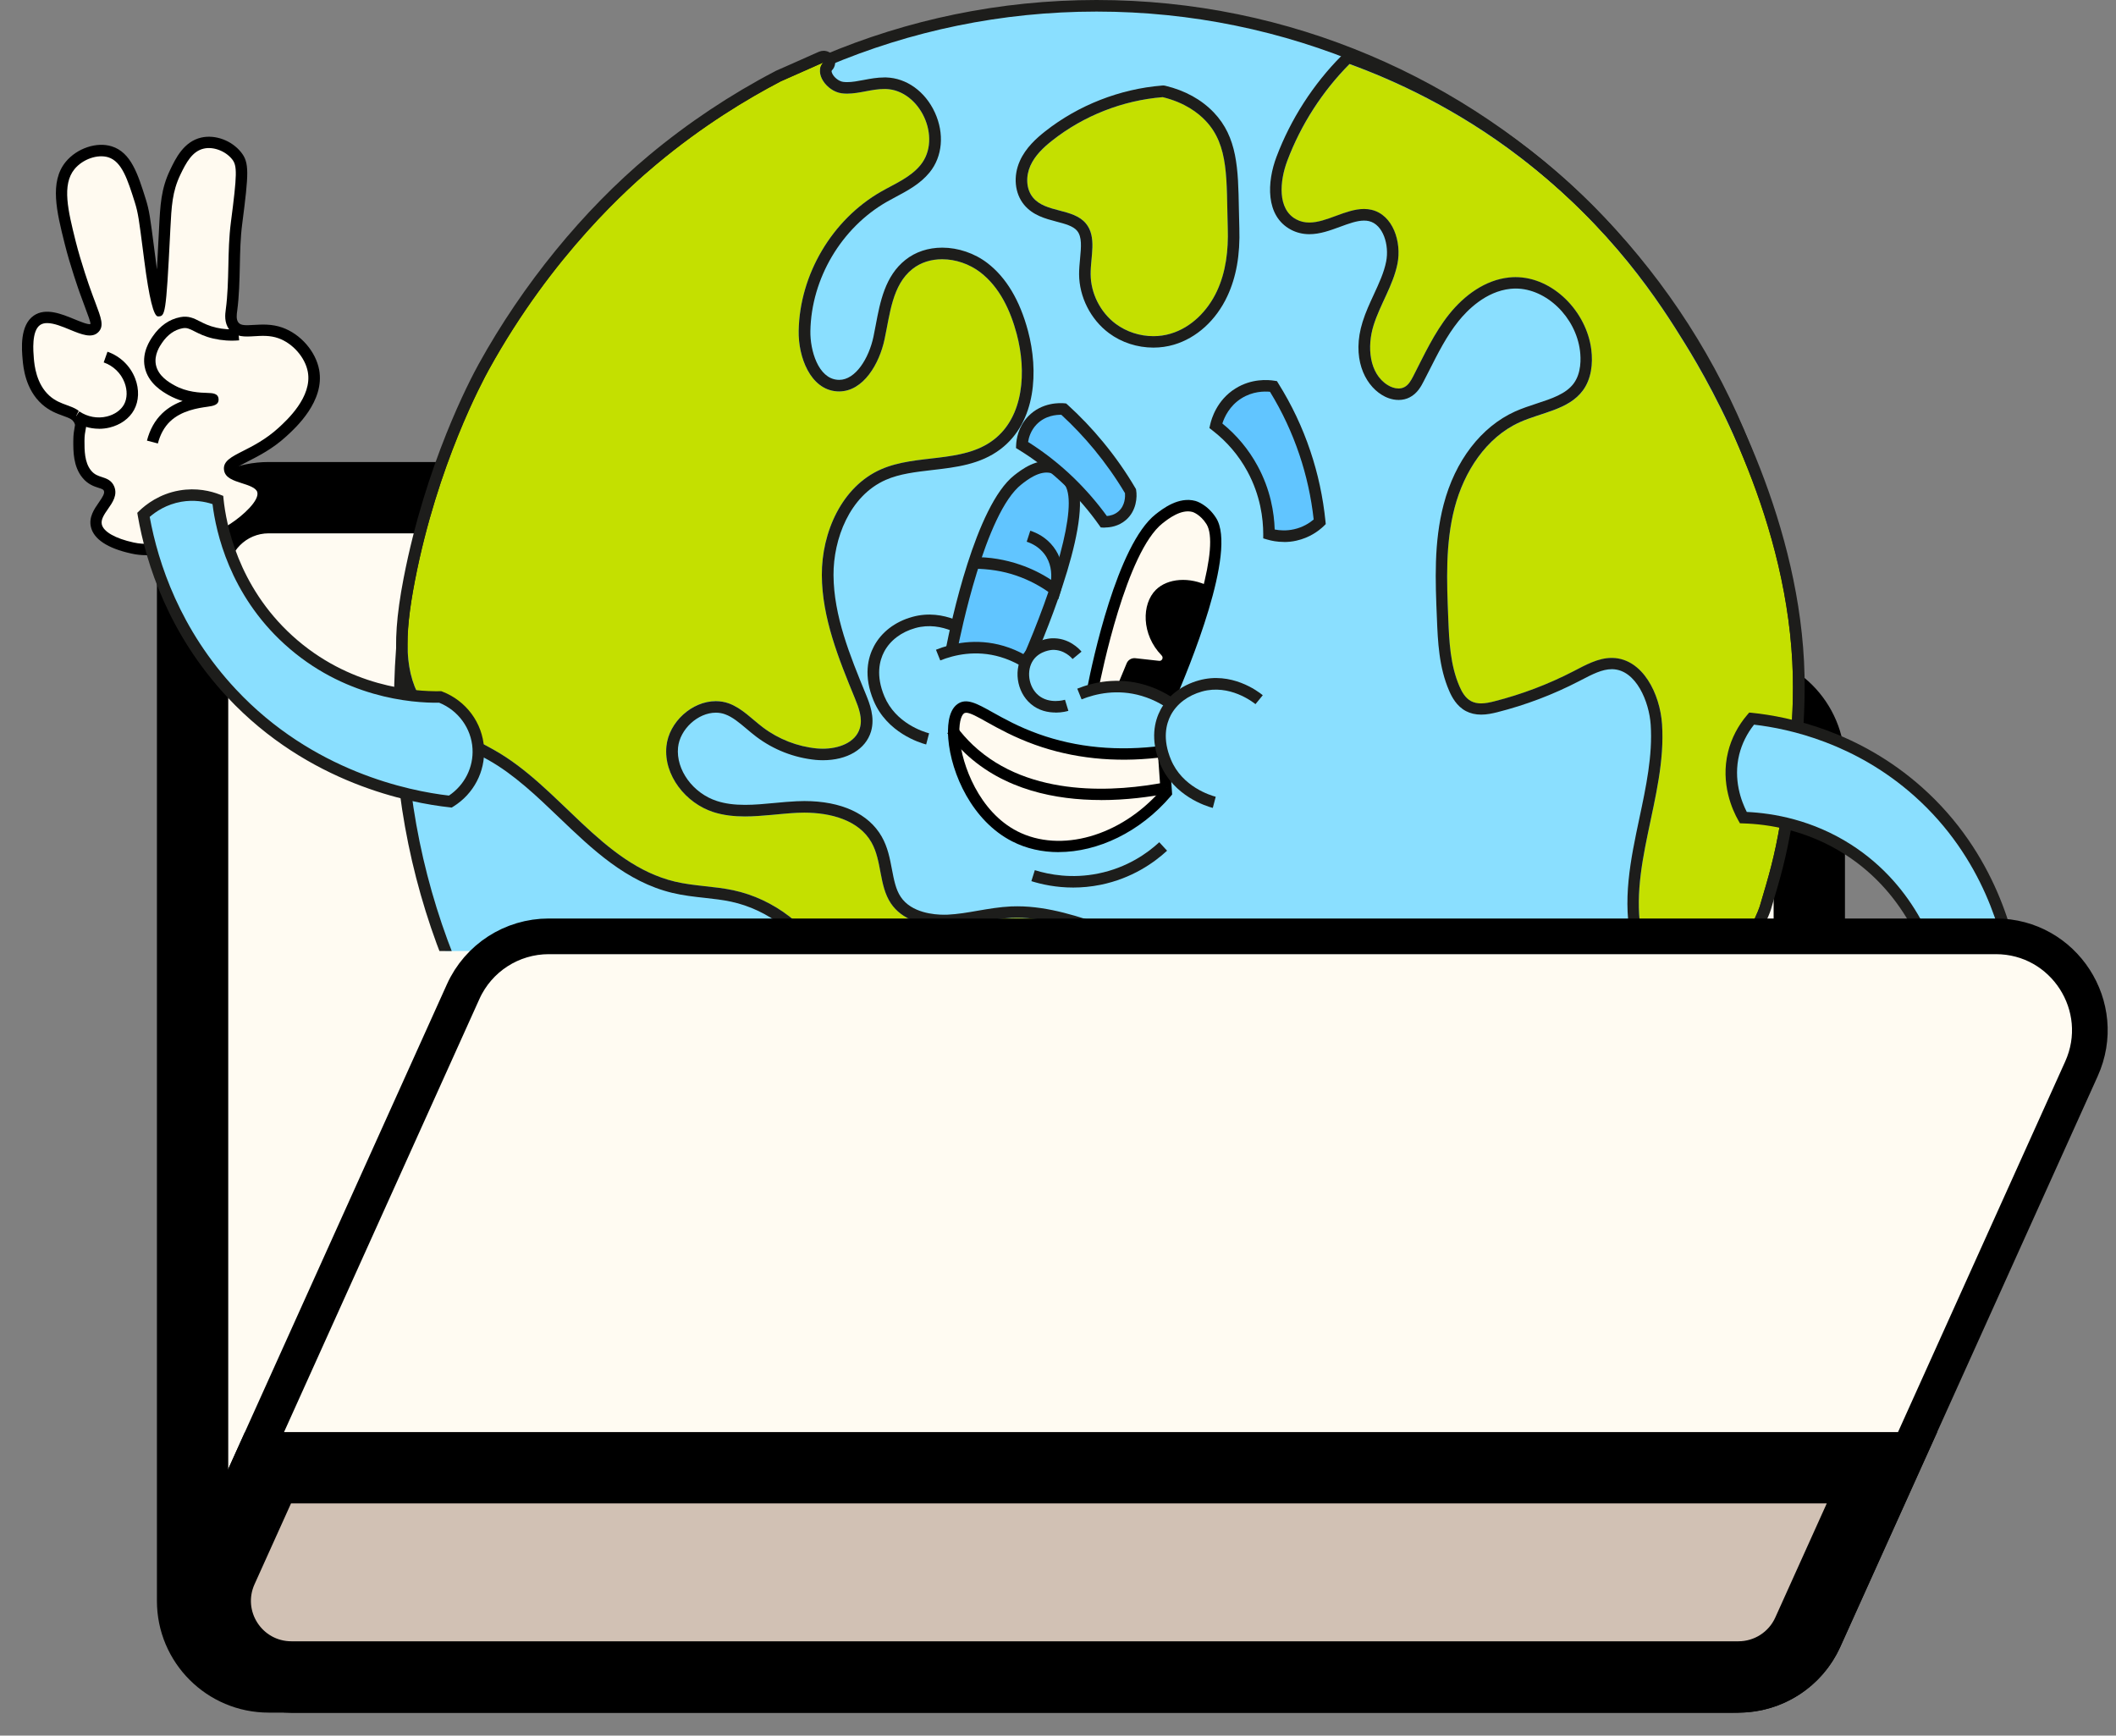 <svg width="89" height="73" viewBox="0 0 89 73" fill="none" xmlns="http://www.w3.org/2000/svg">
<rect x="0" y="0" width="89" height="73" fill="#808080" stroke="none"/>
<mask id="path-1-outside-1_612_4523" maskUnits="userSpaceOnUse" x="6.1" y="18.932" width="72" height="54" fill="black">
<rect fill="white" x="6.1" y="18.932" width="72" height="54"/>
<path fill-rule="evenodd" clip-rule="evenodd" d="M11.3 20.932C9.533 20.932 8.1 22.365 8.1 24.132V32.12C8.1 32.124 8.1 32.128 8.1 32.132V67.332C8.1 69.1 9.533 70.532 11.3 70.532H72.9C74.667 70.532 76.1 69.1 76.1 67.332V32.132C76.1 30.365 74.667 28.932 72.9 28.932H47.243L43.376 22.486C42.797 21.522 41.756 20.932 40.632 20.932H11.3Z"/>
</mask>
<path fill-rule="evenodd" clip-rule="evenodd" d="M11.3 20.932C9.533 20.932 8.1 22.365 8.1 24.132V32.12C8.1 32.124 8.1 32.128 8.1 32.132V67.332C8.1 69.1 9.533 70.532 11.3 70.532H72.9C74.667 70.532 76.1 69.1 76.1 67.332V32.132C76.1 30.365 74.667 28.932 72.9 28.932H47.243L43.376 22.486C42.797 21.522 41.756 20.932 40.632 20.932H11.3Z" fill="#FFFBF2"/>
<path d="M8.1 32.12L9.6 32.125V32.12H8.1ZM47.243 28.932L45.957 29.704L46.394 30.432H47.243V28.932ZM43.376 22.486L42.089 23.258V23.258L43.376 22.486ZM9.6 24.132C9.6 23.193 10.361 22.432 11.3 22.432V19.432C8.704 19.432 6.6 21.537 6.6 24.132H9.6ZM9.6 32.12V24.132H6.6V32.12H9.6ZM9.6 32.132C9.6 32.13 9.6 32.128 9.6 32.125L6.6 32.114C6.6 32.12 6.6 32.126 6.6 32.132H9.6ZM9.6 67.332V32.132H6.6V67.332H9.6ZM11.3 69.032C10.361 69.032 9.6 68.271 9.6 67.332H6.6C6.6 69.928 8.704 72.032 11.3 72.032V69.032ZM72.9 69.032H11.3V72.032H72.9V69.032ZM74.6 67.332C74.6 68.271 73.839 69.032 72.9 69.032V72.032C75.496 72.032 77.6 69.928 77.6 67.332H74.6ZM74.6 32.132V67.332H77.6V32.132H74.6ZM72.9 30.432C73.839 30.432 74.6 31.193 74.6 32.132H77.6C77.6 29.537 75.496 27.432 72.9 27.432V30.432ZM47.243 30.432H72.9V27.432H47.243V30.432ZM42.089 23.258L45.957 29.704L48.53 28.16L44.662 21.714L42.089 23.258ZM40.632 22.432C41.229 22.432 41.782 22.746 42.089 23.258L44.662 21.714C43.812 20.299 42.282 19.432 40.632 19.432V22.432ZM11.3 22.432H40.632V19.432H11.3V22.432Z" fill="black" mask="url(#path-1-outside-1_612_4523)"/>
<g clip-path="url(#clip0_612_4523)">
<path d="M46.124 58.86C62.31 58.86 75.433 45.738 75.433 29.551C75.433 13.364 62.31 0.242 46.124 0.242C29.937 0.242 16.815 13.364 16.815 29.551C16.815 45.738 29.937 58.86 46.124 58.86Z" fill="#8ADFFF"/>
<path d="M46.124 59.102C29.83 59.102 16.573 45.845 16.573 29.551C16.573 13.257 29.827 0 46.124 0C62.42 0 75.675 13.257 75.675 29.551C75.675 45.845 62.418 59.102 46.124 59.102ZM46.124 0.487C30.096 0.487 17.057 13.526 17.057 29.553C17.057 45.581 30.096 58.62 46.124 58.62C62.151 58.62 75.19 45.581 75.19 29.553C75.19 13.526 62.149 0.487 46.124 0.487Z" fill="#1D1D1B"/>
<path d="M34.639 2.62C34.206 3.066 34.78 3.841 35.397 3.923C36.015 4.003 36.628 3.725 37.25 3.744C38.706 3.785 39.636 5.815 38.718 6.943C38.294 7.464 37.64 7.73 37.056 8.065C35 9.242 33.637 11.545 33.593 13.913C33.571 15.02 34.085 16.376 35.187 16.461C36.269 16.543 36.976 15.335 37.204 14.272C37.432 13.211 37.526 11.986 38.379 11.312C39.183 10.675 40.415 10.828 41.229 11.45C42.043 12.073 42.501 13.058 42.764 14.049C43.181 15.611 43.07 17.534 41.779 18.508C40.469 19.498 38.56 19.079 37.056 19.74C35.407 20.464 34.559 22.39 34.567 24.189C34.574 25.988 35.274 27.706 35.957 29.369C36.121 29.771 36.288 30.212 36.165 30.629C35.957 31.324 35.073 31.549 34.351 31.479C33.537 31.399 32.75 31.091 32.096 30.6C31.627 30.246 31.212 29.791 30.66 29.587C29.51 29.166 28.154 30.171 28.033 31.389C27.912 32.607 28.841 33.779 30.006 34.155C31.133 34.516 32.348 34.245 33.528 34.186C34.707 34.128 36.071 34.4 36.654 35.426C37.102 36.211 36.969 37.24 37.47 37.991C37.969 38.739 38.965 38.994 39.863 38.955C40.762 38.916 41.638 38.65 42.537 38.609C43.854 38.55 45.138 38.984 46.388 39.413C48.23 40.045 50.255 40.829 51.112 42.58C51.953 44.293 51.393 46.421 52.156 48.17C52.609 49.209 53.491 50.015 53.931 51.059C54.515 52.444 54.106 53.839 53.699 56.075C53.433 57.54 53.241 57.801 53.147 57.918C52.517 58.698 51.229 58.751 48.676 58.828C45.177 58.932 43.397 58.976 41.852 58.552C41.069 58.337 40.125 57.998 39.27 57.196C38.73 56.688 38.073 56.184 38.129 55.455C38.209 54.375 39.485 53.512 39.195 52.471C39.074 52.038 38.708 51.728 38.359 51.444C37.446 50.703 36.533 49.962 35.62 49.221C35.066 48.77 34.47 48.25 34.383 47.54C34.3 46.872 34.695 46.254 34.974 45.642C35.7 44.046 35.664 42.12 34.874 40.553C34.085 38.986 32.559 37.812 30.844 37.446C30.035 37.274 29.198 37.274 28.393 37.083C25.308 36.347 23.54 33.087 20.772 31.539C18.997 30.546 18.466 30.549 17.834 29.619C16.977 28.362 16.996 26.788 17.454 24.419C18.401 19.529 20.3 16.027 20.561 15.55C23.242 10.697 26.497 7.839 27.611 6.909C29.57 5.275 31.428 4.161 32.84 3.422C33.441 3.156 34.044 2.889 34.644 2.623L34.639 2.62Z" fill="#C4E000"/>
<path d="M34.639 2.62C34.206 3.066 34.78 3.841 35.397 3.923C35.475 3.933 35.555 3.938 35.632 3.938C36.153 3.938 36.669 3.742 37.194 3.742C37.214 3.742 37.233 3.742 37.25 3.742C38.706 3.783 39.636 5.812 38.718 6.941C38.294 7.462 37.64 7.728 37.056 8.062C35 9.239 33.637 11.542 33.593 13.911C33.571 15.018 34.085 16.374 35.187 16.459C35.221 16.461 35.257 16.463 35.291 16.463C36.315 16.463 36.986 15.299 37.204 14.272C37.432 13.211 37.526 11.986 38.379 11.312C38.735 11.031 39.175 10.903 39.626 10.903C40.193 10.903 40.776 11.104 41.229 11.45C42.043 12.073 42.501 13.058 42.764 14.049C43.181 15.611 43.07 17.534 41.779 18.508C40.469 19.498 38.56 19.079 37.056 19.74C35.407 20.464 34.559 22.39 34.567 24.189C34.576 25.988 35.274 27.706 35.957 29.369C36.121 29.771 36.289 30.212 36.165 30.629C35.981 31.244 35.267 31.491 34.605 31.491C34.518 31.491 34.434 31.486 34.351 31.479C33.537 31.399 32.75 31.091 32.096 30.6C31.627 30.246 31.212 29.791 30.66 29.587C30.479 29.52 30.29 29.491 30.103 29.491C29.11 29.491 28.134 30.365 28.03 31.389C27.909 32.607 28.839 33.779 30.004 34.155C30.435 34.293 30.881 34.339 31.331 34.339C32.055 34.339 32.799 34.223 33.525 34.186C33.625 34.181 33.724 34.179 33.823 34.179C34.928 34.179 36.117 34.487 36.652 35.426C37.1 36.211 36.967 37.24 37.468 37.991C37.935 38.691 38.836 38.957 39.686 38.957C39.745 38.957 39.803 38.957 39.861 38.953C40.759 38.914 41.636 38.647 42.534 38.606C42.614 38.604 42.694 38.601 42.774 38.601C44.007 38.601 45.213 39.008 46.385 39.41C48.228 40.042 50.253 40.827 51.11 42.578C51.95 44.29 51.391 46.419 52.154 48.167C52.607 49.206 53.488 50.013 53.929 51.057C54.513 52.442 54.103 53.837 53.697 56.072C53.43 57.538 53.239 57.799 53.144 57.915C52.515 58.695 51.226 58.748 48.674 58.826C47.347 58.865 46.267 58.896 45.353 58.896C43.857 58.896 42.808 58.814 41.849 58.55C41.067 58.334 40.122 57.995 39.267 57.194C38.727 56.685 38.071 56.181 38.127 55.452C38.207 54.372 39.483 53.51 39.192 52.469C39.071 52.035 38.706 51.725 38.357 51.442C37.444 50.701 36.531 49.96 35.618 49.219C35.063 48.768 34.467 48.248 34.38 47.538C34.298 46.869 34.693 46.252 34.971 45.639C35.698 44.043 35.661 42.118 34.872 40.551C34.082 38.984 32.556 37.809 30.842 37.444C30.033 37.272 29.195 37.272 28.391 37.081C25.306 36.344 23.538 33.084 20.77 31.537C18.994 30.544 18.464 30.546 17.832 29.616C16.975 28.36 16.994 26.785 17.452 24.417C18.399 19.527 20.297 16.025 20.559 15.548C23.24 10.695 26.495 7.837 27.609 6.907C29.568 5.272 31.426 4.158 32.837 3.42C33.438 3.153 34.041 2.887 34.642 2.62M34.639 2.136C34.574 2.136 34.506 2.151 34.443 2.177L33.194 2.732L32.639 2.976C32.639 2.976 32.62 2.986 32.612 2.991C30.718 3.979 28.931 5.171 27.296 6.534C24.528 8.844 21.983 11.964 20.133 15.313C19.769 15.972 17.907 19.503 16.975 24.325C16.362 27.49 16.713 28.839 17.43 29.89C17.946 30.646 18.437 30.89 19.253 31.295C19.59 31.462 20.009 31.67 20.532 31.961C21.622 32.571 22.586 33.494 23.518 34.387C24.906 35.717 26.34 37.09 28.28 37.555C28.735 37.664 29.19 37.715 29.633 37.763C30.021 37.807 30.387 37.846 30.745 37.923C32.307 38.255 33.724 39.347 34.443 40.774C35.162 42.2 35.196 43.987 34.535 45.441C34.487 45.55 34.434 45.658 34.38 45.767C34.119 46.305 33.821 46.913 33.906 47.601C34.012 48.473 34.663 49.066 35.32 49.599L36.691 50.711L38.061 51.822C38.386 52.084 38.66 52.323 38.735 52.602C38.839 52.98 38.587 53.389 38.291 53.861C38.013 54.312 37.696 54.823 37.652 55.419C37.587 56.302 38.241 56.903 38.766 57.385C38.827 57.441 38.885 57.494 38.945 57.55C39.885 58.431 40.926 58.799 41.73 59.02C42.672 59.279 43.724 59.385 45.365 59.385C46.264 59.385 47.315 59.356 48.7 59.315C51.313 59.238 52.755 59.194 53.537 58.225C53.709 58.012 53.915 57.659 54.188 56.164C54.246 55.847 54.304 55.549 54.358 55.264C54.702 53.483 54.949 52.197 54.392 50.873C54.147 50.294 53.789 49.795 53.442 49.311C53.12 48.863 52.818 48.441 52.614 47.976C52.277 47.206 52.224 46.337 52.166 45.414C52.103 44.392 52.035 43.334 51.561 42.367C50.638 40.486 48.584 39.65 46.557 38.955C45.416 38.563 44.121 38.119 42.789 38.119C42.702 38.119 42.614 38.119 42.527 38.124C42.048 38.146 41.583 38.226 41.132 38.303C40.691 38.381 40.273 38.451 39.853 38.471C39.803 38.471 39.752 38.473 39.701 38.473C39.306 38.473 38.337 38.4 37.885 37.722C37.676 37.412 37.599 37.003 37.516 36.569C37.429 36.109 37.34 35.632 37.085 35.187C36.536 34.223 35.383 33.692 33.833 33.692C33.724 33.692 33.617 33.695 33.511 33.7C33.201 33.714 32.891 33.743 32.588 33.772C32.154 33.813 31.745 33.852 31.338 33.852C30.876 33.852 30.5 33.801 30.159 33.692C29.147 33.368 28.425 32.377 28.519 31.438C28.597 30.672 29.352 29.975 30.108 29.975C30.244 29.975 30.375 29.997 30.498 30.043C30.813 30.157 31.094 30.396 31.394 30.648C31.527 30.759 31.663 30.876 31.808 30.985C32.537 31.535 33.399 31.871 34.307 31.961C34.407 31.97 34.508 31.975 34.61 31.975C35.637 31.975 36.412 31.513 36.635 30.767C36.814 30.166 36.572 29.575 36.412 29.185C35.751 27.575 35.068 25.909 35.058 24.187C35.051 22.678 35.729 20.854 37.257 20.183C37.841 19.927 38.507 19.852 39.214 19.769C40.205 19.655 41.227 19.537 42.077 18.895C43.602 17.742 43.678 15.57 43.239 13.923C42.895 12.63 42.319 11.668 41.529 11.063C40.992 10.651 40.299 10.416 39.631 10.416C39.042 10.416 38.507 10.593 38.083 10.93C37.226 11.608 37.017 12.7 36.836 13.662C36.804 13.833 36.77 14.003 36.737 14.168C36.545 15.066 35.988 15.977 35.298 15.977C35.276 15.977 35.255 15.977 35.23 15.974C34.414 15.914 34.07 14.737 34.085 13.921C34.126 11.714 35.39 9.581 37.303 8.486C37.427 8.416 37.553 8.348 37.681 8.28C38.185 8.011 38.706 7.733 39.1 7.251C39.643 6.585 39.728 5.619 39.321 4.732C38.914 3.846 38.129 3.282 37.269 3.257C37.245 3.257 37.223 3.257 37.199 3.257C36.892 3.257 36.603 3.311 36.325 3.364C36.08 3.41 35.85 3.454 35.637 3.454C35.577 3.454 35.518 3.451 35.465 3.444C35.276 3.42 35.053 3.238 34.99 3.056C34.966 2.989 34.981 2.974 34.99 2.962C35.153 2.795 35.175 2.536 35.041 2.344C34.947 2.211 34.797 2.136 34.642 2.136H34.639Z" fill="#1D1D1B"/>
<path d="M48.906 4.086C47.226 4.221 45.588 4.863 44.264 5.907C43.893 6.2 43.535 6.537 43.341 6.968C43.147 7.399 43.147 7.946 43.45 8.309C43.985 8.958 45.14 8.752 45.676 9.399C46.143 9.963 45.869 10.799 45.874 11.533C45.879 12.342 46.283 13.141 46.932 13.623C47.582 14.107 48.463 14.262 49.24 14.034C50.108 13.78 50.798 13.075 51.183 12.257C51.568 11.438 51.672 10.513 51.643 9.61C51.578 7.568 51.711 6.122 50.701 5.069C50.401 4.756 49.856 4.316 48.909 4.086H48.906Z" fill="#C4E000"/>
<path d="M48.906 4.086C49.851 4.318 50.398 4.756 50.699 5.069C51.708 6.122 51.578 7.568 51.641 9.61C51.67 10.513 51.566 11.438 51.18 12.257C50.795 13.075 50.105 13.778 49.238 14.034C49.003 14.105 48.756 14.139 48.512 14.139C47.947 14.139 47.383 13.959 46.93 13.623C46.281 13.138 45.877 12.342 45.872 11.533C45.867 10.799 46.141 9.963 45.673 9.399C45.136 8.752 43.983 8.958 43.447 8.309C43.147 7.944 43.145 7.399 43.339 6.968C43.532 6.537 43.888 6.2 44.261 5.907C45.586 4.863 47.223 4.221 48.904 4.086M48.906 3.599C48.894 3.599 48.88 3.599 48.868 3.599C47.1 3.742 45.356 4.425 43.963 5.522C43.598 5.81 43.147 6.21 42.898 6.764C42.607 7.408 42.677 8.135 43.075 8.614C43.443 9.06 43.973 9.198 44.441 9.322C44.797 9.416 45.133 9.503 45.303 9.707C45.513 9.961 45.475 10.382 45.429 10.869C45.409 11.085 45.387 11.307 45.387 11.533C45.392 12.489 45.874 13.439 46.642 14.01C47.172 14.405 47.836 14.62 48.512 14.62C48.807 14.62 49.098 14.579 49.376 14.497C50.328 14.216 51.147 13.475 51.621 12.46C51.997 11.659 52.164 10.719 52.127 9.59C52.118 9.309 52.113 9.038 52.108 8.779C52.077 7.098 52.05 5.774 51.05 4.727C50.531 4.187 49.851 3.81 49.023 3.609C48.984 3.599 48.945 3.594 48.906 3.594V3.599Z" fill="#1D1D1B"/>
<path d="M56.765 2.693C55.62 3.846 54.721 5.243 54.145 6.764C53.823 7.617 53.716 8.801 54.52 9.232C55.484 9.748 56.625 8.58 57.688 8.83C58.591 9.043 58.957 10.186 58.778 11.097C58.598 12.007 58.051 12.802 57.773 13.688C57.494 14.575 57.579 15.713 58.368 16.202C58.577 16.33 58.848 16.401 59.066 16.289C59.245 16.2 59.347 16.011 59.439 15.834C59.901 14.935 60.325 14.005 60.955 13.218C61.587 12.429 62.466 11.78 63.471 11.676C65.159 11.499 66.719 13.02 66.93 14.705C67.005 15.301 66.93 15.943 66.576 16.427C65.98 17.238 64.837 17.348 63.919 17.764C62.5 18.406 61.577 19.852 61.182 21.358C60.788 22.864 60.851 24.446 60.914 26.003C60.955 26.977 60.998 27.977 61.386 28.873C61.492 29.12 61.638 29.367 61.875 29.495C62.168 29.653 62.527 29.585 62.849 29.503C64.004 29.209 65.123 28.786 66.181 28.238C66.702 27.97 67.24 27.662 67.826 27.679C69.099 27.71 69.821 29.195 69.906 30.466C70.112 33.535 68.375 36.608 69.112 39.597C69.356 40.594 69.879 41.522 70.603 42.251C70.739 42.389 70.889 42.522 71.076 42.576C71.652 42.743 72.115 42.103 72.374 41.561C73.166 39.904 73.885 38.56 74.016 38.124C74.41 36.8 74.631 36.061 74.88 34.603C75.021 33.782 75.464 31.023 75.408 28.439C75.265 21.978 71.993 16.275 70.865 14.449C69.843 12.797 67.809 9.576 63.938 6.621C61.228 4.553 58.62 3.376 56.765 2.7V2.693Z" fill="#C4E000"/>
<path d="M56.765 2.693C58.62 3.369 61.231 4.546 63.938 6.614C67.806 9.569 69.843 12.787 70.865 14.441C71.996 16.267 75.268 21.971 75.408 28.432C75.464 31.016 75.021 33.775 74.88 34.596C74.631 36.054 74.41 36.792 74.016 38.117C73.885 38.553 73.166 39.897 72.374 41.553C72.144 42.035 71.751 42.595 71.262 42.595C71.202 42.595 71.139 42.585 71.076 42.568C70.889 42.515 70.739 42.379 70.603 42.244C69.879 41.515 69.359 40.587 69.112 39.589C68.375 36.603 70.112 33.53 69.906 30.459C69.821 29.188 69.099 27.706 67.826 27.672C67.811 27.672 67.796 27.672 67.784 27.672C67.215 27.672 66.69 27.97 66.181 28.233C65.123 28.781 64.001 29.205 62.849 29.498C62.669 29.544 62.476 29.585 62.292 29.585C62.146 29.585 62.006 29.558 61.875 29.491C61.638 29.364 61.492 29.115 61.386 28.868C60.998 27.974 60.952 26.974 60.914 25.998C60.851 24.443 60.788 22.86 61.182 21.353C61.577 19.847 62.5 18.401 63.919 17.759C64.837 17.345 65.978 17.234 66.576 16.422C66.932 15.938 67.005 15.296 66.93 14.7C66.728 13.104 65.321 11.656 63.74 11.656C63.65 11.656 63.561 11.661 63.471 11.671C62.466 11.775 61.587 12.424 60.955 13.213C60.323 14.003 59.899 14.933 59.439 15.829C59.347 16.006 59.243 16.195 59.066 16.284C58.991 16.323 58.908 16.34 58.824 16.34C58.666 16.34 58.504 16.282 58.368 16.197C57.579 15.708 57.494 14.57 57.773 13.683C58.051 12.797 58.596 12.002 58.778 11.092C58.959 10.181 58.594 9.038 57.688 8.825C57.584 8.801 57.477 8.789 57.371 8.789C56.598 8.789 55.801 9.36 55.07 9.36C54.881 9.36 54.697 9.322 54.52 9.227C53.716 8.798 53.823 7.612 54.145 6.759C54.719 5.238 55.62 3.841 56.765 2.688M56.765 2.206C56.637 2.206 56.513 2.257 56.421 2.349C55.232 3.546 54.288 5.013 53.692 6.59C53.292 7.643 53.212 9.079 54.292 9.658C54.527 9.784 54.791 9.85 55.072 9.85C55.52 9.85 55.947 9.692 56.361 9.54C56.726 9.406 57.07 9.278 57.373 9.278C57.446 9.278 57.514 9.285 57.579 9.3C58.177 9.44 58.439 10.307 58.303 10.998C58.211 11.465 58.003 11.911 57.785 12.383C57.615 12.751 57.438 13.131 57.312 13.536C56.845 15.023 57.378 16.151 58.117 16.606C58.276 16.706 58.528 16.822 58.828 16.822C58.993 16.822 59.151 16.786 59.291 16.713C59.62 16.546 59.78 16.233 59.877 16.044C59.952 15.899 60.025 15.754 60.1 15.609C60.483 14.851 60.843 14.134 61.342 13.511C61.713 13.049 62.488 12.257 63.529 12.148C63.602 12.141 63.675 12.136 63.747 12.136C65.038 12.136 66.278 13.335 66.455 14.754C66.496 15.078 66.515 15.688 66.191 16.127C65.866 16.568 65.27 16.764 64.641 16.97C64.338 17.069 64.026 17.173 63.725 17.306C62.297 17.953 61.2 19.379 60.72 21.22C60.303 22.809 60.371 24.434 60.437 26.008C60.475 26.969 60.521 28.062 60.95 29.05C61.066 29.319 61.265 29.699 61.655 29.907C61.844 30.006 62.059 30.057 62.299 30.057C62.539 30.057 62.776 30.006 62.975 29.956C64.164 29.655 65.321 29.217 66.411 28.652L66.532 28.59C66.971 28.362 67.385 28.146 67.792 28.146H67.821C68.823 28.173 69.366 29.527 69.429 30.481C69.516 31.769 69.23 33.111 68.954 34.409C68.588 36.133 68.208 37.918 68.647 39.694C68.915 40.783 69.475 41.779 70.264 42.575C70.439 42.75 70.654 42.941 70.945 43.026C71.051 43.057 71.16 43.072 71.269 43.072C71.863 43.072 72.412 42.605 72.819 41.752C73.117 41.13 73.401 40.556 73.652 40.05C74.098 39.151 74.394 38.555 74.488 38.245C74.89 36.896 75.11 36.155 75.367 34.668C75.546 33.624 75.956 30.927 75.9 28.413C75.759 22.07 72.626 16.345 71.284 14.177C70.378 12.714 68.259 9.29 64.239 6.222C62.028 4.534 59.57 3.19 56.937 2.23C56.884 2.211 56.826 2.201 56.77 2.201L56.765 2.206Z" fill="#1D1D1B"/>
<path d="M7.37 22.968C6.546 23.107 6.125 23.172 5.568 23.051C5.326 22.998 4.195 22.751 4.052 22.109C3.916 21.498 4.786 21.036 4.585 20.554C4.447 20.22 4.006 20.387 3.643 19.939C3.311 19.532 3.313 18.946 3.316 18.546C3.316 18.004 3.444 17.958 3.357 17.728C3.166 17.222 2.526 17.362 1.923 16.827C1.289 16.262 1.211 15.4 1.187 15.107C1.151 14.713 1.071 13.802 1.555 13.47C2.272 12.981 3.616 14.177 3.97 13.797C4.142 13.613 3.926 13.228 3.56 12.201C3.56 12.201 3.178 11.126 2.945 10.196C2.616 8.878 2.325 7.714 2.945 6.96C3.333 6.488 4.054 6.207 4.623 6.386C5.314 6.604 5.575 7.43 5.893 8.433C6.055 8.944 6.086 9.259 6.302 10.93C6.532 12.698 6.583 13.068 6.636 13.066C6.752 13.061 6.839 11.315 6.915 9.784C6.97 8.682 6.985 8.038 7.365 7.246C7.59 6.774 7.895 6.159 8.511 6.018C9.024 5.9 9.62 6.147 9.944 6.551C10.225 6.902 10.218 7.268 9.944 9.377C9.787 10.593 9.893 11.833 9.729 13.046C9.704 13.221 9.663 13.504 9.83 13.715C10.172 14.148 10.937 13.7 11.785 14.003C12.458 14.243 13.049 14.904 13.177 15.599C13.395 16.783 12.233 17.844 11.867 18.178C10.777 19.174 9.61 19.333 9.656 19.733C9.702 20.135 10.884 20.06 11.049 20.634C11.238 21.293 9.898 22.179 9.821 22.23C9.147 22.668 8.535 22.772 7.365 22.966L7.37 22.968Z" fill="#FFFAF0"/>
<path d="M6.154 23.351C5.946 23.351 5.74 23.332 5.52 23.281C4.524 23.063 3.938 22.675 3.822 22.157C3.73 21.748 3.965 21.409 4.156 21.135C4.318 20.9 4.413 20.75 4.369 20.641C4.347 20.588 4.304 20.569 4.146 20.518C3.955 20.457 3.693 20.372 3.463 20.087C3.078 19.614 3.081 18.97 3.083 18.544C3.083 18.265 3.117 18.101 3.136 17.992C3.158 17.88 3.161 17.868 3.136 17.81C3.073 17.645 2.935 17.59 2.652 17.488C2.395 17.396 2.078 17.28 1.768 17.004C1.063 16.376 0.979 15.437 0.952 15.127C0.913 14.693 0.824 13.681 1.424 13.272C1.926 12.93 2.594 13.206 3.132 13.427C3.35 13.516 3.715 13.669 3.805 13.628C3.817 13.56 3.693 13.235 3.565 12.891C3.5 12.717 3.425 12.514 3.34 12.279C3.325 12.235 2.952 11.182 2.72 10.249C2.386 8.912 2.071 7.651 2.766 6.805C3.236 6.236 4.066 5.955 4.701 6.156C5.51 6.411 5.796 7.314 6.125 8.358C6.28 8.845 6.319 9.159 6.491 10.489L6.544 10.898C6.563 11.051 6.583 11.194 6.6 11.332C6.631 10.806 6.66 10.242 6.682 9.772L6.689 9.632C6.74 8.617 6.772 7.944 7.157 7.144C7.382 6.672 7.726 5.955 8.464 5.786C9.051 5.653 9.738 5.904 10.138 6.401C10.489 6.839 10.467 7.258 10.189 9.406C10.111 9.995 10.099 10.608 10.087 11.198C10.072 11.814 10.06 12.451 9.976 13.078C9.954 13.235 9.927 13.439 10.029 13.567C10.128 13.693 10.329 13.688 10.678 13.666C11.015 13.647 11.431 13.62 11.877 13.778C12.645 14.051 13.281 14.783 13.424 15.555C13.666 16.87 12.444 17.987 12.039 18.355C11.465 18.881 10.874 19.178 10.443 19.399C10.237 19.503 9.983 19.631 9.915 19.709C9.98 19.762 10.191 19.83 10.32 19.871C10.697 19.99 11.165 20.14 11.288 20.571C11.516 21.373 10.223 22.264 9.961 22.433C9.244 22.898 8.595 23.007 7.413 23.206C6.905 23.291 6.525 23.354 6.156 23.354L6.154 23.351ZM1.984 13.589C1.872 13.589 1.773 13.611 1.691 13.666C1.323 13.918 1.398 14.766 1.424 15.085C1.448 15.347 1.519 16.146 2.083 16.648C2.325 16.863 2.572 16.953 2.812 17.04C3.119 17.151 3.437 17.265 3.58 17.643C3.65 17.829 3.626 17.953 3.599 18.084C3.58 18.186 3.553 18.314 3.553 18.546C3.553 18.927 3.551 19.445 3.827 19.786C3.97 19.963 4.125 20.012 4.287 20.065C4.468 20.123 4.694 20.196 4.803 20.459C4.953 20.818 4.735 21.133 4.541 21.409C4.384 21.634 4.236 21.85 4.282 22.055C4.35 22.363 4.849 22.649 5.614 22.816C6.115 22.927 6.5 22.869 7.326 22.731C8.481 22.538 9.06 22.441 9.692 22.029C10.22 21.685 10.92 21.046 10.821 20.697C10.768 20.513 10.448 20.411 10.167 20.322C9.821 20.21 9.46 20.099 9.421 19.76C9.377 19.396 9.731 19.217 10.218 18.97C10.625 18.764 11.182 18.481 11.71 17.999C12.063 17.677 13.141 16.694 12.947 15.64C12.836 15.035 12.315 14.439 11.71 14.226C11.358 14.1 11.01 14.122 10.7 14.141C10.307 14.165 9.903 14.19 9.646 13.86C9.421 13.572 9.47 13.211 9.496 13.02C9.578 12.412 9.591 11.789 9.605 11.186C9.617 10.583 9.632 9.959 9.712 9.343C9.976 7.319 9.98 6.972 9.763 6.699C9.484 6.35 8.971 6.156 8.569 6.251C8.091 6.36 7.832 6.832 7.585 7.35C7.244 8.065 7.215 8.663 7.164 9.656L7.157 9.799C6.982 13.296 6.944 13.298 6.648 13.308C6.464 13.316 6.271 12.534 6.069 10.964L6.016 10.554C5.849 9.261 5.81 8.953 5.67 8.508C5.367 7.551 5.127 6.796 4.556 6.616C4.105 6.476 3.48 6.692 3.134 7.113C2.592 7.774 2.865 8.869 3.18 10.138C3.408 11.048 3.783 12.111 3.788 12.121C3.87 12.354 3.945 12.555 4.011 12.727C4.258 13.383 4.381 13.71 4.146 13.959C3.873 14.25 3.425 14.066 2.948 13.87C2.621 13.734 2.265 13.589 1.984 13.589Z" fill="black"/>
<path d="M6.411 18.592C6.493 18.273 6.653 17.88 6.985 17.561C7.745 16.824 8.963 16.912 8.956 16.805C8.951 16.713 8.055 16.885 7.215 16.415C6.994 16.292 6.435 15.979 6.321 15.383C6.222 14.865 6.515 14.434 6.619 14.284C6.706 14.156 7.023 13.693 7.626 13.574C8.101 13.482 8.28 13.841 9.024 14.01C9.438 14.105 9.796 14.1 10.031 14.078" fill="#FFFAF0"/>
<path d="M6.643 18.653L6.181 18.532C6.302 18.064 6.517 17.682 6.82 17.389C7.079 17.139 7.384 16.974 7.68 16.866C7.491 16.81 7.295 16.732 7.098 16.623C6.859 16.488 6.222 16.132 6.086 15.429C5.967 14.812 6.309 14.313 6.423 14.148C6.728 13.703 7.118 13.429 7.583 13.339C7.929 13.272 8.159 13.39 8.406 13.516C8.583 13.606 8.782 13.707 9.082 13.778C9.385 13.848 9.699 13.87 10.017 13.841L10.058 14.315C9.69 14.347 9.326 14.32 8.975 14.24C8.617 14.158 8.38 14.037 8.188 13.94C7.961 13.824 7.852 13.773 7.675 13.807C7.338 13.872 7.048 14.078 6.817 14.417C6.723 14.553 6.476 14.916 6.556 15.337C6.65 15.824 7.127 16.091 7.331 16.204C7.859 16.5 8.423 16.517 8.726 16.526C8.939 16.534 9.179 16.541 9.193 16.786C9.21 17.038 8.961 17.074 8.723 17.108C8.343 17.161 7.634 17.263 7.149 17.73C6.912 17.96 6.74 18.27 6.641 18.65L6.643 18.653Z" fill="black"/>
<path d="M4.439 15.015C5.427 15.366 5.788 16.459 5.425 17.125C5.076 17.762 4.032 18.057 3.202 17.5" fill="#FFFAF0"/>
<path d="M4.163 18.033C3.78 18.033 3.398 17.917 3.071 17.699L3.337 17.304C3.681 17.536 4.103 17.614 4.497 17.517C4.817 17.439 5.086 17.251 5.217 17.011C5.355 16.759 5.362 16.415 5.238 16.091C5.088 15.696 4.769 15.386 4.362 15.243L4.521 14.793C5.062 14.984 5.485 15.396 5.686 15.921C5.863 16.381 5.844 16.863 5.638 17.241C5.442 17.602 5.066 17.871 4.611 17.982C4.463 18.018 4.313 18.035 4.165 18.035L4.163 18.033Z" fill="black"/>
<path d="M18.941 33.714C17.721 33.581 13.289 32.951 9.746 29.164C7.019 26.248 6.268 23.007 6.033 21.654C6.224 21.47 6.752 21.009 7.583 20.866C8.324 20.738 8.913 20.929 9.162 21.026C9.235 21.729 9.613 24.62 12.124 26.909C14.757 29.309 17.852 29.323 18.518 29.314C19.431 29.665 20.058 30.513 20.113 31.474C20.167 32.373 19.714 33.232 18.939 33.714H18.941Z" fill="#8ADFFF"/>
<path d="M18.999 33.966L18.917 33.956C17.236 33.775 12.964 32.959 9.571 29.331C7.084 26.669 6.147 23.712 5.796 21.697L5.774 21.569L5.866 21.479C6.132 21.225 6.701 20.774 7.542 20.629C8.266 20.503 8.871 20.653 9.252 20.803L9.39 20.857L9.404 21.004C9.511 22.034 10.005 24.649 12.289 26.732C14.669 28.902 17.435 29.091 18.515 29.072H18.561L18.605 29.088C19.607 29.474 20.295 30.404 20.358 31.462C20.416 32.45 19.922 33.392 19.07 33.922L18.999 33.966ZM6.297 21.743C6.653 23.688 7.573 26.483 9.925 28.996C13.151 32.445 17.202 33.269 18.883 33.462C19.542 33.019 19.92 32.271 19.874 31.488C19.825 30.636 19.278 29.883 18.474 29.556C17.302 29.573 14.437 29.345 11.961 27.088C9.658 24.991 9.082 22.378 8.939 21.203C8.617 21.096 8.159 21.012 7.624 21.104C6.999 21.213 6.549 21.52 6.297 21.741V21.743Z" fill="#1D1D1B"/>
<path d="M84.662 42.704C84.793 42.658 85.558 42.374 85.824 41.619C85.953 41.251 85.962 40.774 85.771 40.43C85.044 39.127 81.162 39.241 80.378 40.803C80.363 40.832 80.068 41.444 80.341 42.033C80.649 42.694 81.555 43.067 82.637 42.946" fill="#FFFAF0"/>
<path d="M82.228 43.205C81.24 43.205 80.438 42.806 80.123 42.132C79.801 41.437 80.148 40.725 80.165 40.696C80.666 39.701 82.148 39.321 83.267 39.296C84.294 39.27 85.543 39.529 85.979 40.314C86.231 40.766 86.18 41.326 86.05 41.699C85.764 42.515 84.977 42.849 84.742 42.931L84.584 42.481C84.769 42.416 85.384 42.159 85.602 41.541C85.72 41.2 85.706 40.8 85.565 40.546C85.294 40.062 84.371 39.749 83.279 39.773C82.216 39.795 80.971 40.156 80.593 40.909C80.593 40.914 80.332 41.444 80.559 41.931C80.826 42.503 81.652 42.815 82.611 42.706L82.664 43.181C82.516 43.198 82.371 43.205 82.23 43.205H82.228Z" fill="black"/>
<path d="M73.326 34.39C74.202 34.416 75.951 34.596 77.714 35.722C80.751 37.659 81.463 40.885 81.594 41.541C81.761 41.641 82.385 41.977 83.202 41.837C84.12 41.679 84.616 41.035 84.718 40.895C84.577 39.887 83.938 36.201 80.676 33.298C77.876 30.805 74.774 30.34 73.672 30.227C73.439 30.498 73.088 30.987 72.919 31.682C72.589 33.017 73.166 34.111 73.326 34.392V34.39Z" fill="#8ADFFF"/>
<path d="M82.812 42.111C82.17 42.111 81.678 41.868 81.472 41.75L81.378 41.694L81.356 41.587C81.133 40.466 80.32 37.669 77.585 35.925C76.001 34.915 74.391 34.663 73.318 34.632L73.183 34.627L73.115 34.508C72.875 34.087 72.352 32.959 72.684 31.622C72.822 31.06 73.1 30.522 73.49 30.067L73.573 29.97L73.698 29.982C75.229 30.14 78.191 30.757 80.84 33.114C83.972 35.901 84.766 39.459 84.96 40.858L84.974 40.958L84.916 41.038C84.725 41.294 84.182 41.912 83.245 42.074C83.095 42.101 82.95 42.111 82.812 42.111ZM81.809 41.382C82.061 41.51 82.555 41.699 83.16 41.595C83.841 41.476 84.27 41.062 84.463 40.825C84.25 39.413 83.454 36.092 80.516 33.477C78.041 31.275 75.282 30.653 73.776 30.479C73.478 30.854 73.265 31.285 73.153 31.735C72.892 32.796 73.246 33.712 73.471 34.15C74.602 34.203 76.234 34.489 77.842 35.514C80.647 37.303 81.54 40.132 81.807 41.379L81.809 41.382Z" fill="#1D1D1B"/>
<path d="M40.902 26.761C40.786 26.667 39.72 25.824 38.434 26.182C38.258 26.231 37.408 26.468 36.969 27.301C36.483 28.221 36.875 29.156 36.969 29.384C37.505 30.663 38.829 31.033 39.013 31.079" fill="#8ADFFF"/>
<path d="M38.953 31.312C38.684 31.241 37.311 30.818 36.746 29.474C36.308 28.427 36.509 27.65 36.756 27.185C37.071 26.589 37.645 26.148 38.371 25.947C39.735 25.567 40.849 26.4 41.057 26.572L40.749 26.948C40.641 26.86 39.66 26.093 38.502 26.415C37.906 26.582 37.439 26.936 37.187 27.413C36.991 27.786 36.831 28.415 37.197 29.287C37.671 30.421 38.846 30.781 39.078 30.842L38.955 31.312H38.953Z" fill="#1D1D1B"/>
<path d="M49.16 29.452C49.425 28.844 51.82 23.296 50.948 21.918C50.631 21.416 50.221 21.302 50.221 21.302C49.623 21.138 49.02 21.612 48.756 21.818C47.15 23.08 46.097 28.309 45.976 28.926" fill="#FFFAF0"/>
<path d="M49.379 29.546L48.94 29.355C50.248 26.361 51.311 22.942 50.744 22.043C50.485 21.634 50.168 21.535 50.154 21.532C49.674 21.402 49.134 21.825 48.901 22.007C47.376 23.206 46.322 28.386 46.208 28.972L45.741 28.88C45.935 27.895 46.981 22.908 48.608 21.629C48.897 21.404 49.57 20.874 50.284 21.07C50.304 21.075 50.788 21.213 51.151 21.787C52.038 23.189 50.02 28.079 49.381 29.544L49.379 29.546Z" fill="black"/>
<path d="M47.005 28.822L47.388 27.899C47.448 27.754 47.596 27.667 47.754 27.684C48.088 27.72 48.422 27.759 48.754 27.795C48.877 27.81 48.947 27.66 48.86 27.57C48.001 26.686 48.013 25.402 48.62 24.804C49.112 24.322 50.03 24.245 50.846 24.659L49.114 29.394C48.843 29.251 48.485 29.096 48.047 28.98C47.649 28.875 47.293 28.832 47.008 28.817L47.005 28.822Z" fill="black"/>
<path d="M43.215 27.815C43.479 27.207 45.874 21.658 45.002 20.28C44.685 19.779 44.276 19.665 44.276 19.665C43.678 19.5 43.075 19.975 42.81 20.181C41.205 21.443 40.151 26.672 40.03 27.289" fill="#61C5FF"/>
<path d="M43.438 27.912L42.992 27.718C44.298 24.727 45.363 21.307 44.797 20.411C44.54 20.004 44.22 19.905 44.208 19.9C43.731 19.769 43.191 20.193 42.961 20.375C41.435 21.571 40.384 26.751 40.268 27.337L39.791 27.245C39.984 26.257 41.031 21.271 42.658 19.992C42.946 19.767 43.622 19.236 44.336 19.433C44.356 19.438 44.84 19.576 45.203 20.152C46.092 21.557 44.072 26.446 43.433 27.912H43.438Z" fill="#1D1D1B"/>
<path d="M45.402 29.19C45.881 28.999 46.894 28.684 48.093 29.038C48.814 29.251 49.354 29.633 49.701 29.934" fill="#8ADFFF"/>
<path d="M49.541 30.118C49.076 29.716 48.567 29.432 48.022 29.27C46.991 28.965 46.078 29.18 45.492 29.415L45.31 28.965C45.966 28.701 46.993 28.461 48.16 28.805C48.771 28.987 49.34 29.304 49.858 29.75L49.541 30.118Z" fill="#1D1D1B"/>
<path d="M39.459 27.553C39.938 27.362 40.951 27.047 42.149 27.4C42.871 27.614 43.411 27.996 43.758 28.297" fill="#8ADFFF"/>
<path d="M43.598 28.481C43.133 28.078 42.624 27.795 42.079 27.633C41.047 27.328 40.134 27.543 39.548 27.778L39.367 27.328C40.023 27.064 41.05 26.824 42.217 27.168C42.828 27.35 43.397 27.667 43.915 28.112L43.598 28.481Z" fill="#1D1D1B"/>
<path d="M45.298 27.56C45.257 27.509 44.869 27.057 44.235 27.088C44.189 27.088 43.605 27.129 43.264 27.611C42.881 28.151 42.992 28.98 43.513 29.423C44.07 29.895 44.806 29.677 44.862 29.66" fill="#8ADFFF"/>
<path d="M44.392 29.968C44.084 29.968 43.694 29.895 43.358 29.609C42.748 29.093 42.612 28.115 43.067 27.473C43.474 26.899 44.15 26.851 44.227 26.848C44.956 26.809 45.407 27.308 45.489 27.408L45.114 27.718C45.08 27.677 44.763 27.308 44.252 27.335C44.247 27.335 43.743 27.364 43.465 27.756C43.157 28.192 43.254 28.887 43.673 29.241C44.133 29.628 44.767 29.44 44.794 29.432L44.937 29.897C44.893 29.912 44.678 29.972 44.394 29.972L44.392 29.968Z" fill="#1D1D1B"/>
<path d="M43.261 22.552C43.435 22.608 43.825 22.763 44.121 23.15C44.656 23.855 44.411 24.707 44.382 24.804C44.043 24.55 43.525 24.221 42.83 23.981C42.069 23.719 41.401 23.673 40.96 23.678" fill="#61C5FF"/>
<path d="M44.513 25.206L44.235 24.998C43.784 24.659 43.283 24.395 42.75 24.211C42.174 24.012 41.571 23.925 40.96 23.92L40.955 23.433C41.621 23.424 42.278 23.535 42.907 23.751C43.368 23.908 43.803 24.121 44.21 24.388C44.235 24.095 44.208 23.668 43.925 23.298C43.694 22.998 43.394 22.852 43.184 22.785L43.334 22.322C43.612 22.412 44.007 22.603 44.312 23.005C44.905 23.782 44.668 24.7 44.612 24.877L44.511 25.209L44.513 25.206Z" fill="#1D1D1B"/>
<path d="M40.403 29.81C40.863 29.471 41.689 30.411 43.6 31.096C45.637 31.828 47.548 31.784 48.933 31.6C48.974 32.179 49.015 32.758 49.056 33.336C47.247 35.451 44.566 36.133 42.682 35.175C40.304 33.961 39.66 30.358 40.403 29.81Z" fill="#FFFAF0"/>
<path d="M44.525 35.84C43.837 35.84 43.171 35.695 42.573 35.388C40.897 34.533 40.006 32.552 39.885 31.074C39.851 30.66 39.856 29.919 40.263 29.619C40.641 29.34 41.081 29.585 41.747 29.958C42.239 30.232 42.849 30.573 43.68 30.871C45.278 31.445 47.037 31.61 48.901 31.363L49.153 31.329L49.301 33.416L49.238 33.491C47.95 34.998 46.174 35.838 44.528 35.838L44.525 35.84ZM40.633 29.98C40.597 29.98 40.568 29.987 40.546 30.004C40.42 30.096 40.314 30.452 40.362 31.036C40.454 32.164 41.178 34.14 42.791 34.964C44.608 35.891 47.126 35.172 48.812 33.256L48.715 31.869C46.867 32.079 45.121 31.895 43.523 31.321C42.656 31.009 41.997 30.643 41.517 30.375C41.13 30.157 40.808 29.977 40.636 29.977L40.633 29.98Z" fill="black"/>
<path d="M40.038 30.694C40.27 31.006 40.515 31.278 40.764 31.513C43.467 34.056 47.734 33.397 49.064 33.138" fill="#FFFAF0"/>
<path d="M46.312 33.649C44.411 33.649 42.236 33.225 40.599 31.685C40.326 31.428 40.071 31.14 39.844 30.835L40.226 30.551C40.437 30.835 40.672 31.099 40.924 31.338C43.326 33.598 47.024 33.288 49.015 32.903L49.107 33.373C48.359 33.518 47.378 33.651 46.312 33.651V33.649Z" fill="black"/>
<path d="M52.961 29.427C52.844 29.333 51.779 28.49 50.493 28.849C50.316 28.897 49.466 29.134 49.028 29.968C48.541 30.888 48.933 31.823 49.028 32.05C49.563 33.329 50.887 33.7 51.072 33.746" fill="#8ADFFF"/>
<path d="M51.008 33.98C50.74 33.91 49.367 33.486 48.802 32.142C48.364 31.096 48.565 30.319 48.812 29.854C49.127 29.258 49.701 28.817 50.427 28.616C51.791 28.236 52.905 29.069 53.113 29.241L52.806 29.616C52.697 29.529 51.716 28.762 50.558 29.084C49.962 29.251 49.495 29.604 49.243 30.081C49.047 30.454 48.887 31.084 49.253 31.956C49.727 33.089 50.902 33.45 51.134 33.511L51.011 33.98H51.008Z" fill="#1D1D1B"/>
<path d="M48.926 35.603C48.553 35.947 47.645 36.693 46.247 36.976C44.973 37.235 43.939 36.981 43.455 36.828" fill="#8ADFFF"/>
<path d="M45.14 37.33C44.426 37.33 43.818 37.199 43.38 37.061L43.525 36.599C44.128 36.787 45.082 36.967 46.196 36.739C47.405 36.494 48.257 35.889 48.759 35.424L49.088 35.78C48.541 36.286 47.611 36.945 46.293 37.214C45.886 37.296 45.499 37.33 45.138 37.33H45.14Z" fill="#1D1D1B"/>
<path d="M53.559 16.25C53.391 16.224 52.737 16.139 52.089 16.544C51.347 17.006 51.166 17.762 51.137 17.902C51.539 18.212 52.178 18.788 52.677 19.701C53.302 20.849 53.374 21.925 53.374 22.457C53.563 22.513 53.975 22.608 54.476 22.494C55.014 22.373 55.363 22.08 55.506 21.942C55.428 21.152 55.256 20.152 54.881 19.038C54.489 17.873 53.992 16.938 53.559 16.246V16.25Z" fill="#61C5FF"/>
<path d="M53.999 22.794C53.721 22.794 53.481 22.746 53.307 22.695L53.132 22.644V22.462C53.132 21.818 53.016 20.837 52.464 19.823C52.098 19.149 51.602 18.57 50.989 18.098L50.868 18.004L50.902 17.854C50.953 17.624 51.178 16.829 51.963 16.34C52.641 15.916 53.333 15.97 53.6 16.013L53.709 16.03L53.767 16.125C54.326 17.016 54.779 17.972 55.113 18.968C55.435 19.924 55.649 20.92 55.75 21.925L55.762 22.043L55.678 22.126C55.455 22.339 55.077 22.615 54.535 22.738C54.346 22.782 54.166 22.797 54.002 22.797L53.999 22.794ZM53.617 22.271C53.83 22.312 54.111 22.332 54.426 22.261C54.796 22.179 55.07 22.005 55.254 21.85C55.152 20.922 54.951 20.007 54.653 19.123C54.343 18.2 53.927 17.309 53.416 16.478C53.159 16.454 52.684 16.461 52.219 16.752C51.711 17.069 51.498 17.549 51.413 17.812C52.021 18.306 52.517 18.902 52.89 19.588C53.44 20.595 53.593 21.574 53.614 22.269L53.617 22.271Z" fill="#1D1D1B"/>
<path d="M47.55 20.66C47.557 20.697 47.649 21.3 47.201 21.69C46.889 21.961 46.516 21.951 46.429 21.947C46.073 21.443 45.605 20.866 45.002 20.28C44.283 19.583 43.573 19.077 42.98 18.711C42.987 18.575 43.026 18.089 43.414 17.682C43.934 17.139 44.644 17.195 44.736 17.205C45.196 17.624 45.7 18.135 46.206 18.747C46.765 19.425 47.204 20.079 47.545 20.658L47.55 20.66Z" fill="#61C5FF"/>
<path d="M46.482 22.191C46.458 22.191 46.436 22.191 46.417 22.191L46.298 22.184L46.23 22.087C45.816 21.501 45.346 20.954 44.833 20.455C44.232 19.873 43.566 19.358 42.854 18.919L42.733 18.844L42.74 18.701C42.75 18.493 42.818 17.958 43.242 17.515C43.825 16.904 44.612 16.948 44.763 16.962L44.842 16.97L44.903 17.023C45.436 17.507 45.94 18.035 46.397 18.592C46.899 19.2 47.359 19.854 47.758 20.535L47.78 20.573L47.787 20.617C47.836 20.9 47.802 21.486 47.359 21.869C47.041 22.145 46.673 22.186 46.48 22.186L46.482 22.191ZM43.239 18.587C43.934 19.026 44.583 19.537 45.172 20.108C45.675 20.598 46.141 21.133 46.555 21.704C46.685 21.695 46.877 21.654 47.044 21.508C47.334 21.256 47.327 20.866 47.318 20.743C46.935 20.101 46.499 19.484 46.024 18.907C45.598 18.391 45.133 17.9 44.641 17.447C44.44 17.442 43.961 17.473 43.595 17.856C43.355 18.108 43.271 18.401 43.242 18.59L43.239 18.587Z" fill="#1D1D1B"/>
</g>
<path d="M23.081 39.382C21.528 39.382 20.119 40.292 19.481 41.708L8.654 65.708C7.474 68.322 9.386 71.282 12.254 71.282H73.119C74.672 71.282 76.081 70.372 76.719 68.957L87.546 44.957C88.726 42.342 86.814 39.382 83.946 39.382H23.081Z" fill="#FFFBF2" stroke="black" stroke-width="1.5"/>
<mask id="path-51-outside-2_612_4523" maskUnits="userSpaceOnUse" x="7.052" y="59.732" width="75" height="13" fill="black">
<rect fill="white" x="7.052" y="59.732" width="75" height="13"/>
<path fill-rule="evenodd" clip-rule="evenodd" d="M79.157 61.732L76.037 68.648C75.52 69.795 74.378 70.532 73.12 70.532H12.256C9.932 70.532 8.383 68.134 9.339 66.016L11.271 61.732H79.157Z"/>
</mask>
<path fill-rule="evenodd" clip-rule="evenodd" d="M79.157 61.732L76.037 68.648C75.52 69.795 74.378 70.532 73.12 70.532H12.256C9.932 70.532 8.383 68.134 9.339 66.016L11.271 61.732H79.157Z" fill="#D1C1B4"/>
<path d="M79.157 61.732L80.524 62.349L81.479 60.232H79.157V61.732ZM76.037 68.648L74.67 68.031V68.031L76.037 68.648ZM9.339 66.016L7.971 65.4L7.971 65.4L9.339 66.016ZM11.271 61.732V60.232H10.303L9.904 61.115L11.271 61.732ZM77.79 61.115L74.67 68.031L77.404 69.265L80.524 62.349L77.79 61.115ZM74.67 68.031C74.395 68.641 73.789 69.032 73.12 69.032V72.032C74.968 72.032 76.644 70.95 77.404 69.265L74.67 68.031ZM73.12 69.032H12.256V72.032H73.12V69.032ZM12.256 69.032C11.021 69.032 10.198 67.758 10.706 66.633L7.971 65.4C6.568 68.51 8.843 72.032 12.256 72.032V69.032ZM10.706 66.633L12.639 62.349L9.904 61.115L7.971 65.4L10.706 66.633ZM11.271 63.232H79.157V60.232H11.271V63.232Z" fill="black" mask="url(#path-51-outside-2_612_4523)"/>
<defs>
<clipPath id="clip0_612_4523">
<rect width="84" height="40" fill="white" transform="translate(0.9)"/>
</clipPath>
</defs>
</svg>
